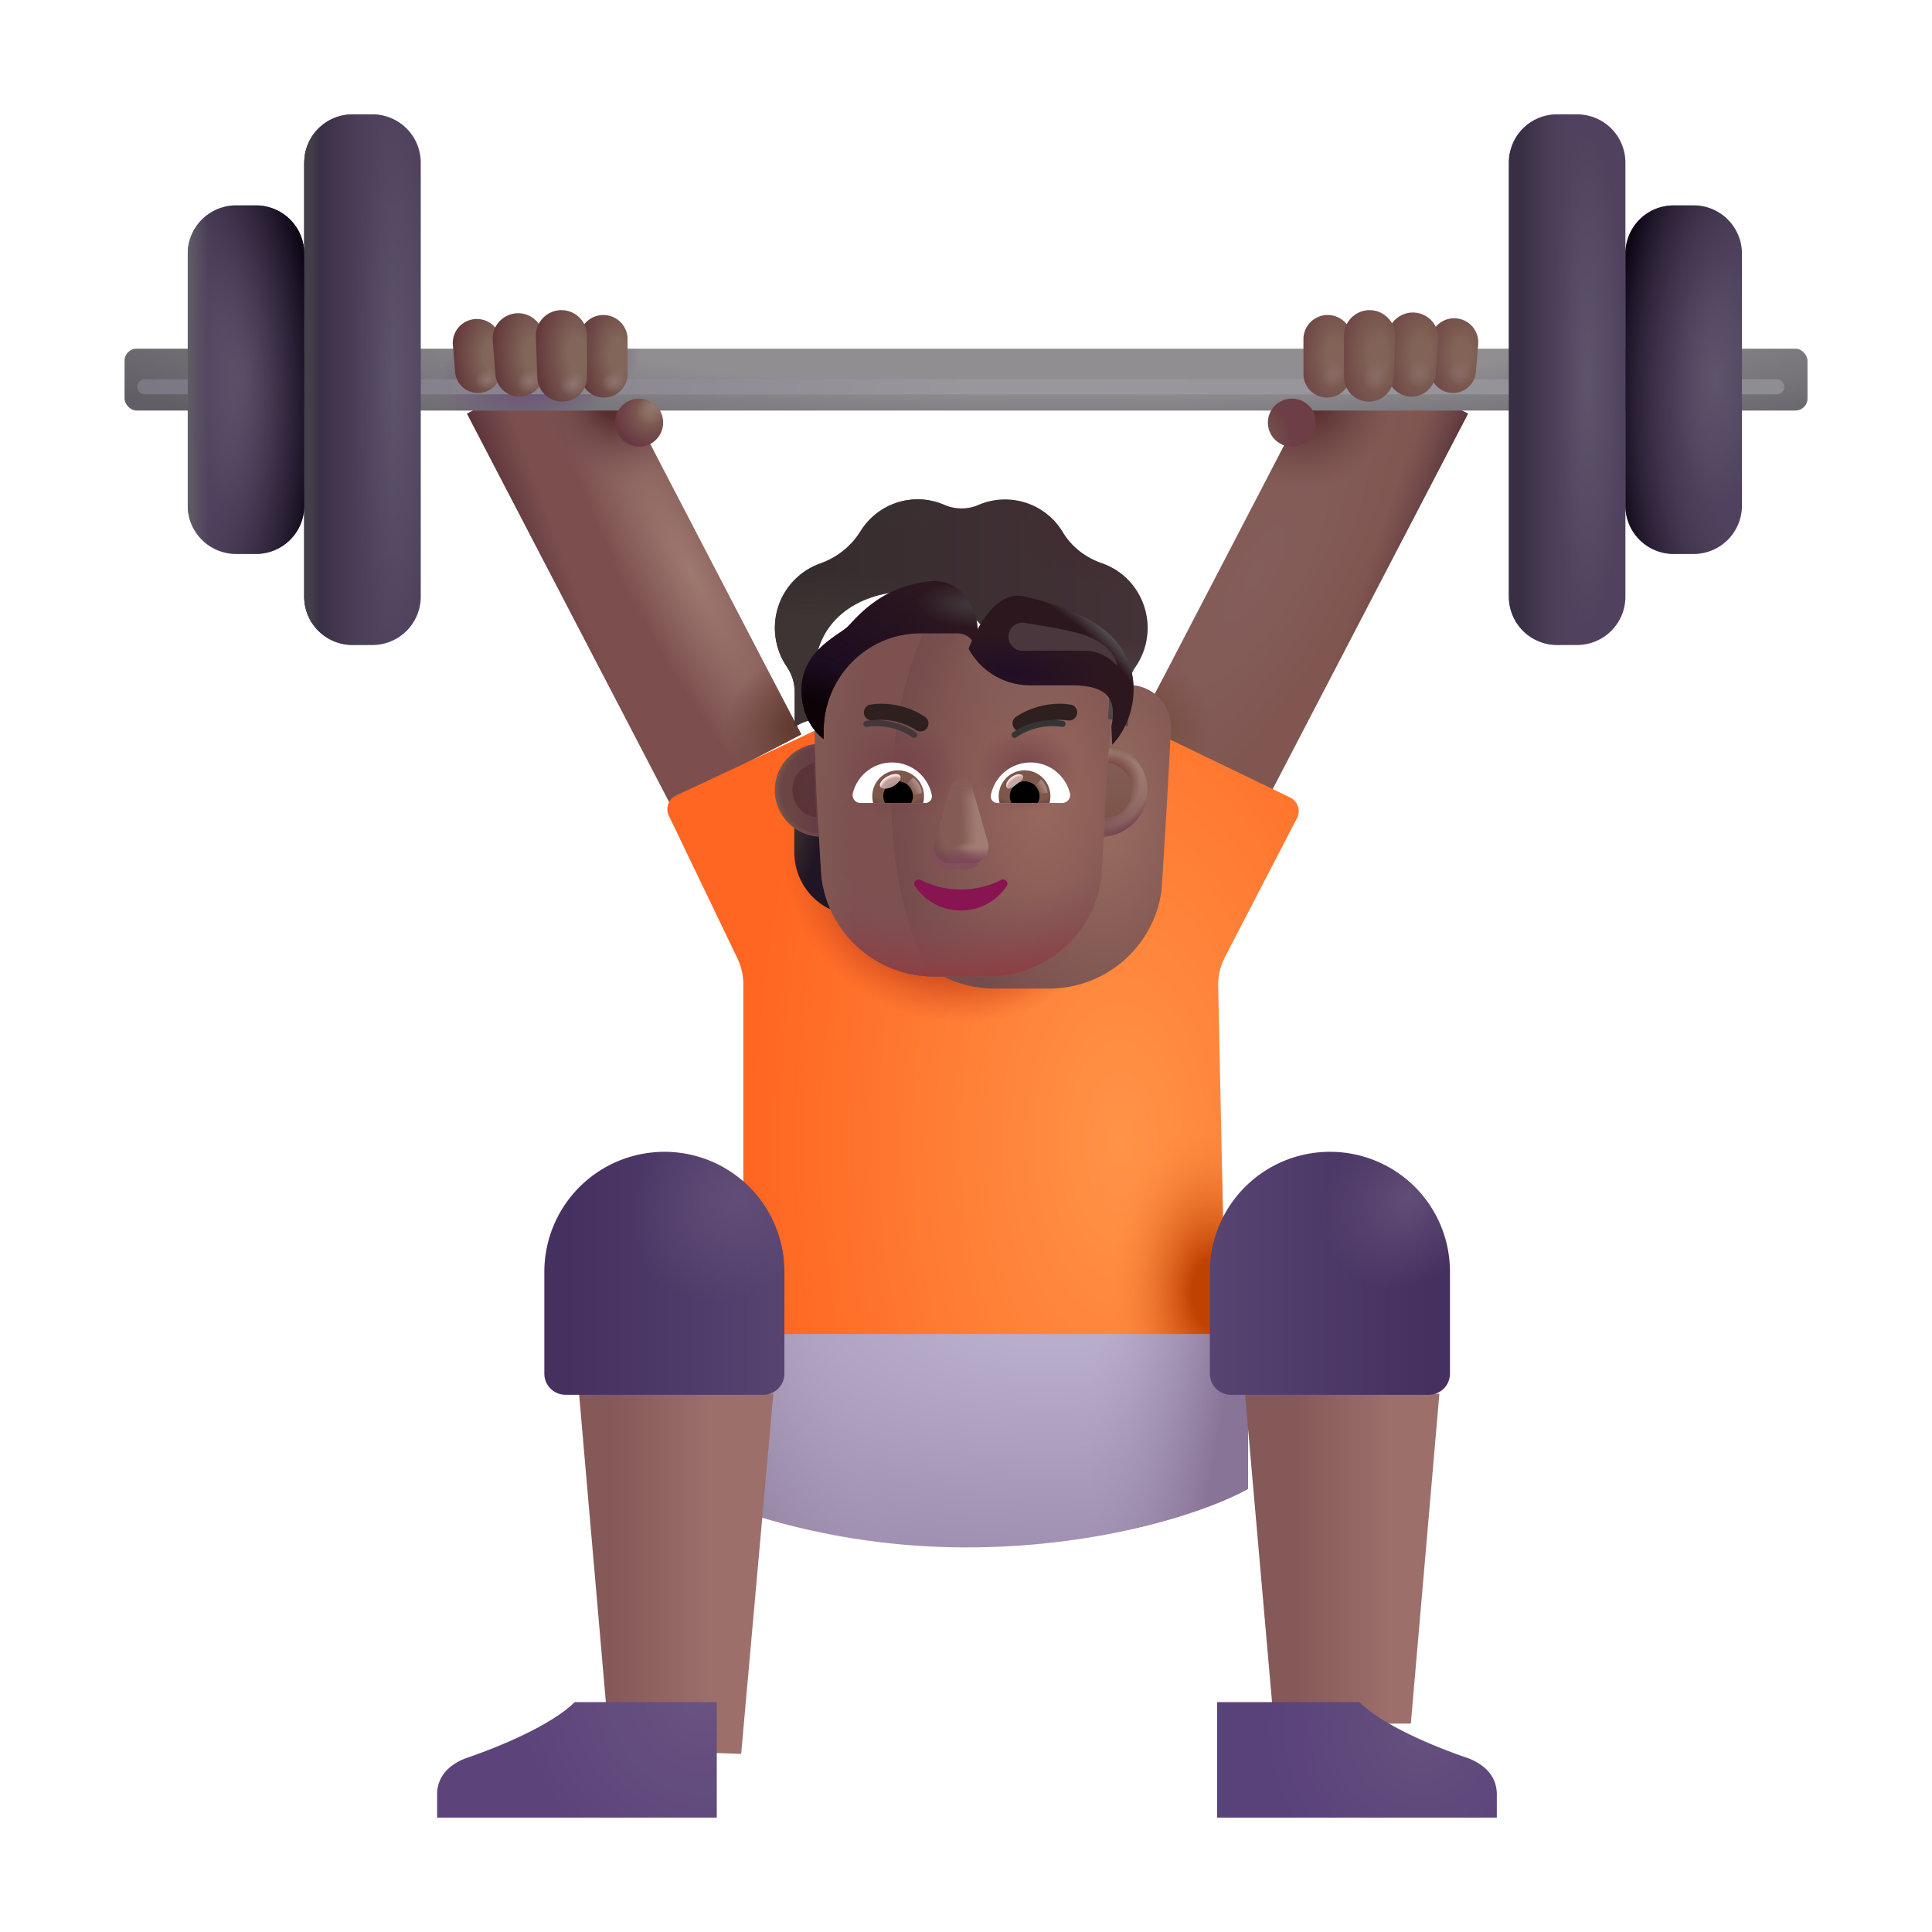 <svg xmlns="http://www.w3.org/2000/svg" width="32" height="32" fill="none" viewBox="0 0 32 32"><path fill="url(#a)" d="M7.735 6.851h2.46v7.269h-2.46z" transform="rotate(-27.486 7.735 6.851)"/><path fill="url(#b)" d="M7.735 6.851h2.46v7.269h-2.46z" transform="rotate(-27.486 7.735 6.851)"/><path fill="url(#c)" d="M7.735 6.851h2.46v7.269h-2.46z" transform="rotate(-27.486 7.735 6.851)"/><path fill="url(#d)" d="M7.735 6.851h2.46v7.269h-2.46z" transform="rotate(-27.486 7.735 6.851)"/><path fill="url(#e)" d="M0 0h2.46v7.269H0z" transform="scale(-1 1) rotate(-27.486 1.85 53.136)"/><path fill="url(#f)" d="M0 0h2.46v7.269H0z" transform="scale(-1 1) rotate(-27.486 1.85 53.136)"/><path fill="url(#g)" d="M0 0h2.46v7.269H0z" transform="scale(-1 1) rotate(-27.486 1.85 53.136)"/><path fill="url(#h)" d="M0 0h2.46v7.269H0z" transform="scale(-1 1) rotate(-27.486 1.85 53.136)"/><g filter="url(#i)"><path fill="url(#j)" d="M16 25.93c-2.363 0-4.203-.72-4.828-1.078v-2.907h9.5v3.016c-.573.323-2.31.969-4.672.969Z"/><path fill="url(#k)" d="M16 25.93c-2.363 0-4.203-.72-4.828-1.078v-2.907h9.5v3.016c-.573.323-2.31.969-4.672.969Z"/><path fill="url(#l)" d="M16 25.93c-2.363 0-4.203-.72-4.828-1.078v-2.907h9.5v3.016c-.573.323-2.31.969-4.672.969Z"/><path fill="url(#m)" d="M16 25.93c-2.363 0-4.203-.72-4.828-1.078v-2.907h9.5v3.016c-.573.323-2.31.969-4.672.969Z"/></g><g filter="url(#n)"><rect width="27.875" height="1.025" x="2.063" y="5.975" fill="url(#o)" rx=".2"/><rect width="27.875" height="1.025" x="2.063" y="5.975" fill="url(#p)" rx=".2"/></g><g filter="url(#q)"><path stroke="url(#r)" stroke-linecap="round" stroke-width=".25" d="M2.398 6.406H29.43"/></g><path fill="url(#s)" d="M7.5 5.71a.399.399 0 1 1 .797-.034v.46a.38.38 0 0 1-.758.032l-.038-.459Z"/><path fill="url(#t)" d="M7.5 5.71a.399.399 0 1 1 .797-.034v.46a.38.38 0 0 1-.758.032l-.038-.459Z"/><path fill="url(#u)" d="M8.16 5.627a.422.422 0 1 1 .844-.033v.584a.4.4 0 0 1-.798.031l-.046-.582Z"/><path fill="url(#v)" d="M8.16 5.627a.422.422 0 1 1 .844-.033v.584a.4.4 0 0 1-.798.031l-.046-.582Z"/><path fill="url(#w)" d="M9.592 5.626a.401.401 0 1 1 .803-.014v.575a.391.391 0 0 1-.783.013l-.02-.574Z"/><path fill="url(#x)" d="M9.592 5.626a.401.401 0 1 1 .803-.014v.575a.391.391 0 0 1-.783.013l-.02-.574Z"/><path fill="url(#y)" d="M8.876 5.588a.424.424 0 1 1 .847-.016v.661a.411.411 0 0 1-.823.015l-.024-.66Z"/><path fill="url(#z)" d="M8.876 5.588a.424.424 0 1 1 .847-.016v.661a.411.411 0 0 1-.823.015l-.024-.66Z"/><circle cx="10.586" cy="7" r=".398" fill="url(#A)"/><circle cx="10.586" cy="7" r=".398" fill="url(#B)"/><path fill="url(#C)" d="M24.483 5.71a.399.399 0 1 0-.796-.034v.46a.38.38 0 0 0 .758.032l.038-.459Z"/><path fill="url(#D)" d="M24.483 5.71a.399.399 0 1 0-.796-.034v.46a.38.38 0 0 0 .758.032l.038-.459Z"/><path fill="url(#E)" d="M23.823 5.627a.422.422 0 1 0-.843-.033v.584a.4.4 0 0 0 .798.031l.045-.582Z"/><path fill="url(#F)" d="M23.823 5.627a.422.422 0 1 0-.843-.033v.584a.4.4 0 0 0 .798.031l.045-.582Z"/><path fill="url(#G)" d="M22.392 5.626a.401.401 0 1 0-.803-.014v.575a.391.391 0 0 0 .783.013l.02-.574Z"/><path fill="url(#H)" d="M22.392 5.626a.401.401 0 1 0-.803-.014v.575a.391.391 0 0 0 .783.013l.02-.574Z"/><path fill="url(#I)" d="M23.108 5.588a.424.424 0 1 0-.847-.016v.661a.411.411 0 0 0 .823.015l.024-.66Z"/><path fill="url(#J)" d="M23.108 5.588a.424.424 0 1 0-.847-.016v.661a.411.411 0 0 0 .823.015l.024-.66Z"/><circle r=".398" fill="url(#K)" transform="matrix(-1 0 0 1 21.398 7)"/><circle r=".398" fill="url(#L)" transform="matrix(-1 0 0 1 21.398 7)"/><g filter="url(#M)"><path fill="url(#N)" d="m10.948 13.026 2.396-1.12 2.578 3.399 2.469-3.563 2.729 1.318a.25.25 0 0 1 .113.34l-1.194 2.303a1 1 0 0 0-.112.482l.12 5.76h-7.985v-5.788a1 1 0 0 0-.098-.433l-1.136-2.363a.25.25 0 0 1 .12-.335Z"/><path fill="url(#O)" d="m10.948 13.026 2.396-1.12 2.578 3.399 2.469-3.563 2.729 1.318a.25.25 0 0 1 .113.34l-1.194 2.303a1 1 0 0 0-.112.482l.12 5.76h-7.985v-5.788a1 1 0 0 0-.098-.433l-1.136-2.363a.25.25 0 0 1 .12-.335Z"/><path fill="url(#P)" d="m10.948 13.026 2.396-1.12 2.578 3.399 2.469-3.563 2.729 1.318a.25.25 0 0 1 .113.34l-1.194 2.303a1 1 0 0 0-.112.482l.12 5.76h-7.985v-5.788a1 1 0 0 0-.098-.433l-1.136-2.363a.25.25 0 0 1 .12-.335Z"/></g><g filter="url(#Q)"><path fill="url(#R)" d="M5.04 2.894a.8.8 0 0 1 .8-.8h.329a.8.8 0 0 1 .8.8v7.189a.8.8 0 0 1-.8.8h-.33a.8.8 0 0 1-.8-.8v-7.19Z"/><path fill="url(#S)" d="M5.04 2.894a.8.8 0 0 1 .8-.8h.329a.8.8 0 0 1 .8.8v7.189a.8.8 0 0 1-.8.8h-.33a.8.8 0 0 1-.8-.8v-7.19Z"/><path fill="url(#T)" d="M5.04 2.894a.8.8 0 0 1 .8-.8h.329a.8.8 0 0 1 .8.8v7.189a.8.8 0 0 1-.8.8h-.33a.8.8 0 0 1-.8-.8v-7.19Z"/></g><g filter="url(#U)"><path fill="url(#V)" d="M26.922 2.894a.8.8 0 0 0-.8-.8h-.33a.8.8 0 0 0-.8.8v7.189a.8.8 0 0 0 .8.8h.33a.8.8 0 0 0 .8-.8v-7.19Z"/><path fill="url(#W)" d="M26.922 2.894a.8.8 0 0 0-.8-.8h-.33a.8.8 0 0 0-.8.8v7.189a.8.8 0 0 0 .8.8h.33a.8.8 0 0 0 .8-.8v-7.19Z"/></g><g filter="url(#X)"><path fill="url(#Y)" d="M3.11 4.402a.8.8 0 0 1 .8-.8h.33a.8.8 0 0 1 .8.8v4.173a.8.8 0 0 1-.8.8h-.33a.8.8 0 0 1-.8-.8V4.402Z"/><path fill="url(#Z)" d="M3.11 4.402a.8.8 0 0 1 .8-.8h.33a.8.8 0 0 1 .8.8v4.173a.8.8 0 0 1-.8.8h-.33a.8.8 0 0 1-.8-.8V4.402Z"/><path fill="url(#aa)" d="M3.11 4.402a.8.8 0 0 1 .8-.8h.33a.8.8 0 0 1 .8.8v4.173a.8.8 0 0 1-.8.8h-.33a.8.8 0 0 1-.8-.8V4.402Z"/></g><g filter="url(#ab)"><path fill="url(#ac)" d="M28.852 4.402a.8.8 0 0 0-.8-.8h-.33a.8.8 0 0 0-.8.8v4.173a.8.8 0 0 0 .8.8h.33a.8.8 0 0 0 .8-.8V4.402Z"/><path fill="url(#ad)" d="M28.852 4.402a.8.8 0 0 0-.8-.8h-.33a.8.8 0 0 0-.8.8v4.173a.8.8 0 0 0 .8.8h.33a.8.8 0 0 0 .8-.8V4.402Z"/></g><g filter="url(#ae)"><path fill="url(#af)" d="m9.403 28.878-.512-5.894h3.218l-.533 5.966-2.173-.072Z"/></g><g filter="url(#ag)"><path fill="url(#ah)" d="M8.516 21.066a1.988 1.988 0 1 1 3.976 0v1.686a.35.35 0 0 1-.35.35H8.866a.35.35 0 0 1-.35-.35v-1.686Z"/><path fill="url(#ai)" d="M8.516 21.066a1.988 1.988 0 1 1 3.976 0v1.686a.35.35 0 0 1-.35.35H8.866a.35.35 0 0 1-.35-.35v-1.686Z"/></g><g filter="url(#aj)"><path fill="url(#ak)" d="M7.04 29.53v.376h4.632v-1.914H9.32c-.383.377-1.215.73-1.836.941-.398.169-.445.442-.445.597Z"/></g><g filter="url(#al)"><path fill="url(#am)" d="m22.668 28.448.473-5.464h-3.22l.479 5.464h2.268Z"/></g><g filter="url(#an)"><path fill="url(#ao)" d="M23.516 21.066a1.988 1.988 0 0 0-3.977 0v1.686c0 .193.157.35.35.35h3.277a.35.35 0 0 0 .35-.35v-1.686Z"/><path fill="url(#ap)" d="M23.516 21.066a1.988 1.988 0 0 0-3.977 0v1.686c0 .193.157.35.35.35h3.277a.35.35 0 0 0 .35-.35v-1.686Z"/></g><g filter="url(#aq)"><path fill="url(#ar)" d="M24.992 29.53v.376H20.36v-1.914h2.352c.383.377 1.215.73 1.836.941.398.169.445.442.445.597Z"/></g><path fill="url(#as)" d="M18.253 13.814a.787.787 0 0 0 .434-.148v.447c0 .428-.255.81-.643.968.082-.174.138-.363.166-.566l.043-.7Z"/><path fill="url(#at)" d="M13.59 13.814a.788.788 0 0 1-.434-.148v.447c0 .428.255.81.643.968a1.961 1.961 0 0 1-.165-.566l-.044-.7Z"/><g filter="url(#au)"><path fill="url(#av)" d="M13.607 14.54c.124.937.92 1.634 1.864 1.634h.905a1.88 1.88 0 0 0 1.864-1.633c.056-.904.113-1.803.155-2.707a.695.695 0 0 0-.661-.686h-.672a1.16 1.16 0 0 1-1.06-.692.319.319 0 0 0-.296-.201h-.61a1.61 1.61 0 0 0-1.603 1.62c0 .893.056 1.771.114 2.666Z"/><path fill="url(#aw)" d="M13.607 14.54c.124.937.92 1.634 1.864 1.634h.905a1.88 1.88 0 0 0 1.864-1.633c.056-.904.113-1.803.155-2.707a.695.695 0 0 0-.661-.686h-.672a1.16 1.16 0 0 1-1.06-.692.319.319 0 0 0-.296-.201h-.61a1.61 1.61 0 0 0-1.603 1.62c0 .893.056 1.771.114 2.666Z"/></g><path fill="url(#ax)" d="M13.607 14.54c.124.937.92 1.634 1.864 1.634h.905a1.88 1.88 0 0 0 1.864-1.633c.056-.904.113-1.803.155-2.707a.695.695 0 0 0-.661-.686h-.672a1.16 1.16 0 0 1-1.06-.692.319.319 0 0 0-.296-.201h-.61a1.61 1.61 0 0 0-1.603 1.62c0 .893.056 1.771.114 2.666Z"/><path fill="url(#ay)" d="M13.607 14.54c.124.937.92 1.634 1.864 1.634h.905a1.88 1.88 0 0 0 1.864-1.633c.056-.904.113-1.803.155-2.707a.695.695 0 0 0-.661-.686h-.672a1.16 1.16 0 0 1-1.06-.692.319.319 0 0 0-.296-.201h-.61a1.61 1.61 0 0 0-1.603 1.62c0 .893.056 1.771.114 2.666Z"/><path fill="url(#az)" d="M13.607 14.54c.124.937.92 1.634 1.864 1.634h.905a1.88 1.88 0 0 0 1.864-1.633c.056-.904.113-1.803.155-2.707a.695.695 0 0 0-.661-.686h-.672a1.16 1.16 0 0 1-1.06-.692.319.319 0 0 0-.296-.201h-.61a1.61 1.61 0 0 0-1.603 1.62c0 .893.056 1.771.114 2.666Z"/><path fill="url(#aA)" d="M13.607 14.54c.124.937.92 1.634 1.864 1.634h.905a1.88 1.88 0 0 0 1.864-1.633c.056-.904.113-1.803.155-2.707a.695.695 0 0 0-.661-.686h-.672a1.16 1.16 0 0 1-1.06-.692.319.319 0 0 0-.296-.201h-.61a1.61 1.61 0 0 0-1.603 1.62c0 .893.056 1.771.114 2.666Z"/><path fill="url(#aB)" d="M13.607 14.54c.124.937.92 1.634 1.864 1.634h.905a1.88 1.88 0 0 0 1.864-1.633c.056-.904.113-1.803.155-2.707a.695.695 0 0 0-.661-.686h-.672a1.16 1.16 0 0 1-1.06-.692.319.319 0 0 0-.296-.201h-.61a1.61 1.61 0 0 0-1.603 1.62c0 .893.056 1.771.114 2.666Z"/><path fill="url(#aC)" d="M13.607 14.54c.124.937.92 1.634 1.864 1.634h.905a1.88 1.88 0 0 0 1.864-1.633c.056-.904.113-1.803.155-2.707a.695.695 0 0 0-.661-.686h-.672a1.16 1.16 0 0 1-1.06-.692.319.319 0 0 0-.296-.201h-.61a1.61 1.61 0 0 0-1.603 1.62c0 .893.056 1.771.114 2.666Z"/><g filter="url(#aD)"><path fill="#814E59" d="m15.73 13.149-.284.882c-.048.18.068.362.232.362h.351c.165 0 .28-.184.233-.363l-.238-.881c-.05-.195-.242-.195-.295 0Z"/></g><g filter="url(#aE)"><path fill="#845B55" d="m15.739 13.055-.255.882c-.052.181.072.362.25.362h.376c.177 0 .302-.184.25-.362l-.255-.882c-.054-.195-.31-.195-.367 0Z"/><path fill="url(#aF)" d="m15.739 13.055-.255.882c-.052.181.072.362.25.362h.376c.177 0 .302-.184.25-.362l-.255-.882c-.054-.195-.31-.195-.367 0Z"/><path fill="url(#aG)" d="m15.739 13.055-.255.882c-.052.181.072.362.25.362h.376c.177 0 .302-.184.25-.362l-.255-.882c-.054-.195-.31-.195-.367 0Z"/><path fill="url(#aH)" d="m15.739 13.055-.255.882c-.052.181.072.362.25.362h.376c.177 0 .302-.184.25-.362l-.255-.882c-.054-.195-.31-.195-.367 0Z"/><path fill="url(#aI)" d="m15.739 13.055-.255.882c-.052.181.072.362.25.362h.376c.177 0 .302-.184.25-.362l-.255-.882c-.054-.195-.31-.195-.367 0Z"/><path fill="url(#aJ)" d="m15.739 13.055-.255.882c-.052.181.072.362.25.362h.376c.177 0 .302-.184.25-.362l-.255-.882c-.054-.195-.31-.195-.367 0Z"/></g><path fill="#881452" d="M15.914 14.733c-.243 0-.472-.058-.664-.158-.066-.033-.137.04-.095.1.16.244.44.406.76.406a.908.908 0 0 0 .759-.406c.04-.062-.03-.133-.095-.1-.193.1-.42.158-.665.158Z"/><g filter="url(#aK)"><path fill="url(#aL)" d="M18.25 10.029c.247.085.468.257.608.504.224.393.191.864-.05 1.212a.748.748 0 0 0-.13.419v.57a.837.837 0 0 0-.32-.129l.037-.77c-.005-.368-.295-.434-.661-.45h-.672a1.16 1.16 0 0 1-1.06-.692.318.318 0 0 0-.295-.2h-.611c-.885 0-1.603.487-1.603 1.383l.015.737a.82.82 0 0 0-.345.127v-.576a.748.748 0 0 0-.13-.42 1.146 1.146 0 0 1-.069-1.173c.14-.264.367-.45.623-.54.275-.098.51-.283.664-.532a1.115 1.115 0 0 1 1.387-.438c.183.08.389.08.572 0a1.115 1.115 0 0 1 1.392.453c.147.245.379.422.648.515Z"/><path fill="url(#aM)" d="M18.25 10.029c.247.085.468.257.608.504.224.393.191.864-.05 1.212a.748.748 0 0 0-.13.419v.57a.837.837 0 0 0-.32-.129l.037-.77c-.005-.368-.295-.434-.661-.45h-.672a1.16 1.16 0 0 1-1.06-.692.318.318 0 0 0-.295-.2h-.611c-.885 0-1.603.487-1.603 1.383l.015.737a.82.82 0 0 0-.345.127v-.576a.748.748 0 0 0-.13-.42 1.146 1.146 0 0 1-.069-1.173c.14-.264.367-.45.623-.54.275-.098.51-.283.664-.532a1.115 1.115 0 0 1 1.387-.438c.183.08.389.08.572 0a1.115 1.115 0 0 1 1.392.453c.147.245.379.422.648.515Z"/><path fill="url(#aN)" d="M18.25 10.029c.247.085.468.257.608.504.224.393.191.864-.05 1.212a.748.748 0 0 0-.13.419v.57a.837.837 0 0 0-.32-.129l.037-.77c-.005-.368-.295-.434-.661-.45h-.672a1.16 1.16 0 0 1-1.06-.692.318.318 0 0 0-.295-.2h-.611c-.885 0-1.603.487-1.603 1.383l.015.737a.82.82 0 0 0-.345.127v-.576a.748.748 0 0 0-.13-.42 1.146 1.146 0 0 1-.069-1.173c.14-.264.367-.45.623-.54.275-.098.51-.283.664-.532a1.115 1.115 0 0 1 1.387-.438c.183.08.389.08.572 0a1.115 1.115 0 0 1 1.392.453c.147.245.379.422.648.515Z"/><path fill="url(#aO)" d="M18.25 10.029c.247.085.468.257.608.504.224.393.191.864-.05 1.212a.748.748 0 0 0-.13.419v.57a.837.837 0 0 0-.32-.129l.037-.77c-.005-.368-.295-.434-.661-.45h-.672a1.16 1.16 0 0 1-1.06-.692.318.318 0 0 0-.295-.2h-.611c-.885 0-1.603.487-1.603 1.383l.015.737a.82.82 0 0 0-.345.127v-.576a.748.748 0 0 0-.13-.42 1.146 1.146 0 0 1-.069-1.173c.14-.264.367-.45.623-.54.275-.098.51-.283.664-.532a1.115 1.115 0 0 1 1.387-.438c.183.08.389.08.572 0a1.115 1.115 0 0 1 1.392.453c.147.245.379.422.648.515Z"/><path fill="url(#aP)" d="M18.25 10.029c.247.085.468.257.608.504.224.393.191.864-.05 1.212a.748.748 0 0 0-.13.419v.57a.837.837 0 0 0-.32-.129l.037-.77c-.005-.368-.295-.434-.661-.45h-.672a1.16 1.16 0 0 1-1.06-.692.318.318 0 0 0-.295-.2h-.611c-.885 0-1.603.487-1.603 1.383l.015.737a.82.82 0 0 0-.345.127v-.576a.748.748 0 0 0-.13-.42 1.146 1.146 0 0 1-.069-1.173c.14-.264.367-.45.623-.54.275-.098.51-.283.664-.532a1.115 1.115 0 0 1 1.387-.438c.183.08.389.08.572 0a1.115 1.115 0 0 1 1.392.453c.147.245.379.422.648.515Z"/></g><g filter="url(#aQ)"><path fill="#2D171F" d="M16.033 10.656a1.168 1.168 0 0 1-.031-.066.319.319 0 0 0-.295-.2h-.611c-.885 0-1.603.725-1.603 1.62v.132c-.163-.124-.368-.386-.368-.81 0-.514.375-.774.614-.94.068-.046.125-.085.159-.12l.048-.051c.167-.178.466-.495.988-.633.1-.027.203-.046.302-.058.469-.06.808.356.808.829v.29l-.01.007Z"/><path fill="url(#aR)" d="M16.033 10.656a1.168 1.168 0 0 1-.031-.066.319.319 0 0 0-.295-.2h-.611c-.885 0-1.603.725-1.603 1.62v.132c-.163-.124-.368-.386-.368-.81 0-.514.375-.774.614-.94.068-.046.125-.085.159-.12l.048-.051c.167-.178.466-.495.988-.633.1-.027.203-.046.302-.058.469-.06.808.356.808.829v.29l-.01.007Z"/><path fill="url(#aS)" d="M16.033 10.656a1.168 1.168 0 0 1-.031-.066.319.319 0 0 0-.295-.2h-.611c-.885 0-1.603.725-1.603 1.62v.132c-.163-.124-.368-.386-.368-.81 0-.514.375-.774.614-.94.068-.046.125-.085.159-.12l.048-.051c.167-.178.466-.495.988-.633.1-.027.203-.046.302-.058.469-.06.808.356.808.829v.29l-.01.007Z"/></g><g filter="url(#aT)"><path fill="#2D171F" d="m18.422 12.336-.014-.302c.09-.446-.042-.684-.674-.684h-.672a1.16 1.16 0 0 1-1.018-.604s.345-.997.918-.868c.419.094.867.242 1.21.466.837.546.69 1.53.25 1.992Z"/><path fill="url(#aU)" d="m18.422 12.336-.014-.302c.09-.446-.042-.684-.674-.684h-.672a1.16 1.16 0 0 1-1.018-.604s.345-.997.918-.868c.419.094.867.242 1.21.466.837.546.69 1.53.25 1.992Z"/><path fill="url(#aV)" d="m18.422 12.336-.014-.302c.09-.446-.042-.684-.674-.684h-.672a1.16 1.16 0 0 1-1.018-.604s.345-.997.918-.868c.419.094.867.242 1.21.466.837.546.69 1.53.25 1.992Z"/></g><path fill="#fff" d="M17.07 12.629a.67.67 0 0 1 .65.507.131.131 0 0 1-.129.164h-1.07a.11.11 0 0 1-.109-.13.67.67 0 0 1 .658-.541Z"/><path fill="url(#aW)" d="M16.97 12.759a.428.428 0 0 1 .413.54h-.827a.43.43 0 0 1 .415-.54Z"/><path fill="#000" d="M16.726 13.187c0-.136.108-.245.245-.245a.244.244 0 0 1 .218.358h-.434a.221.221 0 0 1-.03-.113Z"/><g filter="url(#aX)"><path fill="#C7A7A3" d="M16.94 12.85c.03.04-.034.09-.107.144-.072.054-.126.092-.156.052-.03-.041.003-.118.076-.172.072-.055.156-.065.186-.025Z"/><path fill="url(#aY)" d="M16.94 12.85c.03.04-.034.09-.107.144-.072.054-.126.092-.156.052-.03-.041.003-.118.076-.172.072-.055.156-.065.186-.025Z"/></g><g filter="url(#aZ)"><path fill="url(#ba)" d="M17.352 13.13a.403.403 0 0 0-.11-.221l-.126.136.057.11.18-.024Z"/></g><path fill="#fff" d="M14.776 12.629a.67.67 0 0 0-.65.507.131.131 0 0 0 .129.164h1.07a.11.11 0 0 0 .109-.13.672.672 0 0 0-.658-.541Z"/><path fill="url(#bb)" d="M14.876 12.759a.428.428 0 0 0-.413.54h.827a.43.43 0 0 0-.415-.54Z"/><path fill="#000" d="M15.12 13.187a.244.244 0 0 0-.244-.245.244.244 0 0 0-.218.358h.434a.243.243 0 0 0 .029-.113Z"/><g filter="url(#bc)"><path fill="url(#bd)" d="M15.267 13.137c0-.139-.113-.231-.143-.259l-.138.134.085.173.196-.048Z"/></g><g filter="url(#be)" transform="rotate(-27.914 14.746 12.942)"><ellipse cx="14.746" cy="12.942" fill="#C7A7A3" fill-opacity=".9" rx=".187" ry=".095"/><ellipse cx="14.746" cy="12.942" fill="url(#bf)" rx=".187" ry=".095"/></g><path fill="url(#bg)" d="M18.282 13.858c.032-.51.062-1.02.089-1.53a.772.772 0 0 1-.089 1.53Z"/><path fill="url(#bh)" d="M18.282 13.858c.032-.51.062-1.02.089-1.53a.772.772 0 0 1-.089 1.53Z"/><path fill="url(#bi)" d="M18.282 13.858c.032-.51.062-1.02.089-1.53a.772.772 0 0 1-.089 1.53Z"/><path fill="url(#bj)" d="M18.282 13.858c.032-.51.062-1.02.089-1.53a.772.772 0 0 1-.089 1.53Z"/><path fill="url(#bk)" d="M13.498 12.323a.772.772 0 0 0 .066 1.535 37.307 37.307 0 0 1-.066-1.535Z"/><path fill="url(#bl)" d="M13.498 12.323a.772.772 0 0 0 .066 1.535 37.307 37.307 0 0 1-.066-1.535Z"/><g filter="url(#bm)"><path fill="url(#bn)" d="M13.483 12.64a.458.458 0 0 0 .04.901c-.017-.3-.03-.6-.04-.901Z"/></g><g filter="url(#bo)"><path fill="url(#bp)" d="m18.293 13.544.053-.913a.458.458 0 0 1-.053.913Z"/></g><g filter="url(#bq)"><path fill="#49373D" d="M17.933 10.778h-.998a.232.232 0 1 1 .037-.461c.259.041.602.099.833.156.52.129.664.382.704.563a.726.726 0 0 0-.576-.258Z"/></g><g filter="url(#br)"><path fill="#2E201F" d="M14.392 11.86a1.331 1.331 0 0 1 .825.21.133.133 0 0 1-.144.224 1.065 1.065 0 0 0-.7-.163l-.01.001h-.002a.133.133 0 0 1-.054-.26l.085-.011Z"/></g><g filter="url(#bs)"><path fill="#2E201F" d="M17.557 11.86a1.33 1.33 0 0 0-.825.21.133.133 0 1 0 .144.224 1.065 1.065 0 0 1 .7-.163l.01.001h.001a.133.133 0 0 0 .055-.26l-.085-.011Z"/></g><g filter="url(#bt)"><path stroke="#433739" stroke-linecap="round" stroke-width=".1" d="M14.35 11.99a1.11 1.11 0 0 1 .793.182"/></g><g filter="url(#bu)"><path stroke="#353535" stroke-linecap="round" stroke-width=".1" d="M17.6 11.99a1.11 1.11 0 0 0-.795.182"/></g><defs><radialGradient id="a" cx="0" cy="0" r="1" gradientTransform="matrix(-.002 4.755 -1.082 -0 9.816 10.929)" gradientUnits="userSpaceOnUse"><stop stop-color="#9E7970"/><stop offset="1" stop-color="#7C4F4E"/></radialGradient><radialGradient id="c" cx="0" cy="0" r="1" gradientTransform="matrix(-.671 1.289 -1.183 -.616 10.04 7.769)" gradientUnits="userSpaceOnUse"><stop offset=".219" stop-color="#5A2E30"/><stop offset="1" stop-color="#795A5B" stop-opacity="0"/></radialGradient><radialGradient id="d" cx="0" cy="0" r="1" gradientTransform="rotate(-176.149 5.362 6.832) scale(1.286 1.192)" gradientUnits="userSpaceOnUse"><stop offset=".162" stop-color="#623C31"/><stop offset="1" stop-color="#623C31" stop-opacity="0"/></radialGradient><radialGradient id="e" cx="0" cy="0" r="1" gradientTransform="matrix(.188 4.853 -1.642 .063 1.892 3.98)" gradientUnits="userSpaceOnUse"><stop stop-color="#845E5B"/><stop offset="1" stop-color="#815651"/></radialGradient><radialGradient id="g" cx="0" cy="0" r="1" gradientTransform="rotate(127.793 1.116 1.093) scale(1.678 1.541)" gradientUnits="userSpaceOnUse"><stop offset=".223" stop-color="#532A2A"/><stop offset="1" stop-color="#68423F" stop-opacity="0"/></radialGradient><radialGradient id="h" cx="0" cy="0" r="1" gradientTransform="matrix(-1.283 -.086 .08 -1.19 2.52 7.159)" gradientUnits="userSpaceOnUse"><stop offset=".162" stop-color="#754C3C"/><stop offset="1" stop-color="#754C3C" stop-opacity="0"/></radialGradient><radialGradient id="j" cx="0" cy="0" r="1" gradientTransform="matrix(0 3.984 -8.781 0 17.375 21.945)" gradientUnits="userSpaceOnUse"><stop offset=".165" stop-color="#B9ADCC"/><stop offset="1" stop-color="#A090B1"/></radialGradient><radialGradient id="m" cx="0" cy="0" r="1" gradientTransform="matrix(0 .25 -6.769 0 17.938 21.945)" gradientUnits="userSpaceOnUse"><stop offset=".269" stop-color="#CABED2"/><stop offset="1" stop-color="#CABED2" stop-opacity="0"/></radialGradient><radialGradient id="o" cx="0" cy="0" r="1" gradientTransform="matrix(0 2.188 -18 0 17.781 5.695)" gradientUnits="userSpaceOnUse"><stop offset=".443" stop-color="#918E92"/><stop offset="1" stop-color="#615F65"/></radialGradient><radialGradient id="p" cx="0" cy="0" r="1" gradientTransform="matrix(.258 .938 -1.665 .458 8.96 6.273)" gradientUnits="userSpaceOnUse"><stop offset=".405" stop-color="#6B5678"/><stop offset="1" stop-color="#6B5678" stop-opacity="0"/></radialGradient><radialGradient id="s" cx="0" cy="0" r="1" gradientTransform="rotate(176.461 3.991 3.074) scale(.666 1.05)" gradientUnits="userSpaceOnUse"><stop offset=".242" stop-color="#82665A"/><stop offset="1" stop-color="#62383A"/></radialGradient><radialGradient id="t" cx="0" cy="0" r="1" gradientTransform="matrix(-.213 .052 -.04 -.164 8.083 6.282)" gradientUnits="userSpaceOnUse"><stop stop-color="#8E7570"/><stop offset="1" stop-color="#8E7570" stop-opacity="0"/></radialGradient><radialGradient id="u" cx="0" cy="0" r="1" gradientTransform="matrix(-.704 .047 -.079 -1.19 8.863 5.875)" gradientUnits="userSpaceOnUse"><stop offset=".242" stop-color="#82665A"/><stop offset="1" stop-color="#62383A"/></radialGradient><radialGradient id="v" cx="0" cy="0" r="1" gradientTransform="matrix(-.226 .059 -.048 -.185 8.777 6.312)" gradientUnits="userSpaceOnUse"><stop stop-color="#8E7570"/><stop offset="1" stop-color="#8E7570" stop-opacity="0"/></radialGradient><radialGradient id="w" cx="0" cy="0" r="1" gradientTransform="rotate(176.126 5.03 3.12) scale(.67 1.159)" gradientUnits="userSpaceOnUse"><stop offset=".242" stop-color="#82665A"/><stop offset="1" stop-color="#62383A"/></radialGradient><radialGradient id="x" cx="0" cy="0" r="1" gradientTransform="matrix(-.215 .057 -.048 -.179 10.179 6.32)" gradientUnits="userSpaceOnUse"><stop stop-color="#8E7570"/><stop offset="1" stop-color="#8E7570" stop-opacity="0"/></radialGradient><radialGradient id="y" cx="0" cy="0" r="1" gradientTransform="rotate(175.983 4.687 3.116) scale(.708 1.268)" gradientUnits="userSpaceOnUse"><stop offset=".242" stop-color="#82665A"/><stop offset="1" stop-color="#62383A"/></radialGradient><radialGradient id="z" cx="0" cy="0" r="1" gradientTransform="matrix(-.227 .063 -.054 -.195 9.496 6.362)" gradientUnits="userSpaceOnUse"><stop stop-color="#8E7570"/><stop offset="1" stop-color="#8E7570" stop-opacity="0"/></radialGradient><radialGradient id="A" cx="0" cy="0" r="1" gradientTransform="matrix(-.395 .52 -.52 -.395 10.781 6.84)" gradientUnits="userSpaceOnUse"><stop offset=".16" stop-color="#826255"/><stop offset=".91" stop-color="#683842"/></radialGradient><radialGradient id="B" cx="0" cy="0" r="1" gradientTransform="rotate(124.323 3.627 6.223) scale(.319 .24)" gradientUnits="userSpaceOnUse"><stop stop-color="#947870"/><stop offset="1" stop-color="#947870" stop-opacity="0"/></radialGradient><radialGradient id="C" cx="0" cy="0" r="1" gradientTransform="matrix(-.668 0 0 -1.095 24.218 5.896)" gradientUnits="userSpaceOnUse"><stop offset=".213" stop-color="#816457"/><stop offset="1" stop-color="#6A3F41"/></radialGradient><radialGradient id="D" cx="0" cy="0" r="1" gradientTransform="matrix(-.101 .191 -.169 -.089 24.187 6.17)" gradientUnits="userSpaceOnUse"><stop stop-color="#886B66"/><stop offset="1" stop-color="#886B66" stop-opacity="0"/></radialGradient><radialGradient id="E" cx="0" cy="0" r="1" gradientTransform="matrix(-.707 0 0 -1.244 23.543 5.875)" gradientUnits="userSpaceOnUse"><stop offset=".213" stop-color="#816457"/><stop offset="1" stop-color="#6A3F41"/></radialGradient><radialGradient id="F" cx="0" cy="0" r="1" gradientTransform="rotate(116.317 9.834 10.393) scale(.242 .205)" gradientUnits="userSpaceOnUse"><stop stop-color="#886B66"/><stop offset="1" stop-color="#886B66" stop-opacity="0"/></radialGradient><radialGradient id="G" cx="0" cy="0" r="1" gradientTransform="matrix(-.672 0 0 -1.209 22.124 5.895)" gradientUnits="userSpaceOnUse"><stop offset=".213" stop-color="#816457"/><stop offset="1" stop-color="#6A3F41"/></radialGradient><radialGradient id="H" cx="0" cy="0" r="1" gradientTransform="matrix(-.102 .211 -.176 -.085 22.093 6.198)" gradientUnits="userSpaceOnUse"><stop stop-color="#886B66"/><stop offset="1" stop-color="#886B66" stop-opacity="0"/></radialGradient><radialGradient id="I" cx="0" cy="0" r="1" gradientTransform="matrix(-.709 0 0 -1.324 22.826 5.896)" gradientUnits="userSpaceOnUse"><stop offset=".213" stop-color="#816457"/><stop offset="1" stop-color="#6A3F41"/></radialGradient><radialGradient id="J" cx="0" cy="0" r="1" gradientTransform="matrix(-.108 .231 -.189 -.088 22.793 6.23)" gradientUnits="userSpaceOnUse"><stop stop-color="#886B66"/><stop offset="1" stop-color="#886B66" stop-opacity="0"/></radialGradient><radialGradient id="K" cx="0" cy="0" r="1" gradientTransform="matrix(-.395 .52 -.52 -.395 .594 .238)" gradientUnits="userSpaceOnUse"><stop offset=".16" stop-color="#75574D"/><stop offset=".91" stop-color="#6D3E45"/></radialGradient><radialGradient id="L" cx="0" cy="0" r="1" gradientTransform="rotate(124.323 .276 .232) scale(.319 .24)" gradientUnits="userSpaceOnUse"><stop stop-color="#886F6A"/><stop offset="1" stop-color="#886F6A" stop-opacity="0"/></radialGradient><radialGradient id="N" cx="0" cy="0" r="1" gradientTransform="matrix(-6.125 0 0 -11.72 18.313 18.758)" gradientUnits="userSpaceOnUse"><stop stop-color="#FF9347"/><stop offset="1" stop-color="#FF6621"/></radialGradient><radialGradient id="O" cx="0" cy="0" r="1" gradientTransform="rotate(107.103 2.471 12.873) scale(2.471 2.786)" gradientUnits="userSpaceOnUse"><stop offset=".603" stop-color="#BD3F19"/><stop offset="1" stop-color="#DE4F22" stop-opacity="0"/></radialGradient><radialGradient id="P" cx="0" cy="0" r="1" gradientTransform="matrix(0 2.889 -1.747 0 19.826 21.256)" gradientUnits="userSpaceOnUse"><stop offset=".191" stop-color="#C04203"/><stop offset="1" stop-color="#FF8D41" stop-opacity="0"/></radialGradient><radialGradient id="R" cx="0" cy="0" r="1" gradientTransform="matrix(0 4.551 -.691 0 6.5 6.488)" gradientUnits="userSpaceOnUse"><stop stop-color="#5E546B"/><stop offset="1" stop-color="#50425E"/></radialGradient><radialGradient id="V" cx="0" cy="0" r="1" gradientTransform="matrix(0 4.139 -.628 0 26.294 6.488)" gradientUnits="userSpaceOnUse"><stop stop-color="#5E546B"/><stop offset="1" stop-color="#50425E"/></radialGradient><radialGradient id="Y" cx="0" cy="0" r="1" gradientTransform="matrix(0 3.27 -1.274 0 4.074 6.488)" gradientUnits="userSpaceOnUse"><stop stop-color="#5E546B"/><stop offset=".72" stop-color="#50425E"/></radialGradient><radialGradient id="Z" cx="0" cy="0" r="1" gradientTransform="matrix(2.484 0 0 5.551 2.773 6.883)" gradientUnits="userSpaceOnUse"><stop offset=".415" stop-color="#483A56" stop-opacity="0"/><stop offset="1" stop-color="#0E0716"/></radialGradient><radialGradient id="ac" cx="0" cy="0" r="1" gradientTransform="matrix(0 2.887 -1.125 0 28.438 6.488)" gradientUnits="userSpaceOnUse"><stop stop-color="#5E546B"/><stop offset=".72" stop-color="#50425E"/></radialGradient><radialGradient id="ad" cx="0" cy="0" r="1" gradientTransform="matrix(-2.484 0 0 -5.551 29.188 6.883)" gradientUnits="userSpaceOnUse"><stop offset=".415" stop-color="#483A56" stop-opacity="0"/><stop offset="1" stop-color="#0E0716"/></radialGradient><radialGradient id="ai" cx="0" cy="0" r="1" gradientTransform="rotate(138.833 2.145 12.111) scale(1.935 1.577)" gradientUnits="userSpaceOnUse"><stop stop-color="#624D77"/><stop offset="1" stop-color="#624D77" stop-opacity="0"/></radialGradient><radialGradient id="ak" cx="0" cy="0" r="1" gradientTransform="matrix(-2.844 2.484 -2.68 -3.068 11.406 27.992)" gradientUnits="userSpaceOnUse"><stop stop-color="#695381"/><stop offset=".787" stop-color="#5C447A"/></radialGradient><radialGradient id="ap" cx="0" cy="0" r="1" gradientTransform="rotate(129.405 6.729 15.316) scale(1.617 1.318)" gradientUnits="userSpaceOnUse"><stop stop-color="#624D77"/><stop offset="1" stop-color="#624D77" stop-opacity="0"/></radialGradient><radialGradient id="ar" cx="0" cy="0" r="1" gradientTransform="matrix(-2.844 1.531 -1.607 -2.983 23.719 28.54)" gradientUnits="userSpaceOnUse"><stop stop-color="#65507E"/><stop offset=".787" stop-color="#59417A"/></radialGradient><radialGradient id="as" cx="0" cy="0" r="1" gradientTransform="matrix(.359 .969 -1.151 .427 18.202 13.666)" gradientUnits="userSpaceOnUse"><stop offset=".215" stop-color="#332F31"/><stop offset="1" stop-color="#221925"/></radialGradient><radialGradient id="at" cx="0" cy="0" r="1" gradientTransform="matrix(.708 .223 -.687 2.185 13.016 13.9)" gradientUnits="userSpaceOnUse"><stop stop-color="#3E3330"/><stop offset=".746" stop-color="#201524"/></radialGradient><radialGradient id="av" cx="0" cy="0" r="1" gradientTransform="matrix(-2.507 0 0 -4.436 17.268 13.215)" gradientUnits="userSpaceOnUse"><stop stop-color="#9A6E61"/><stop offset="1" stop-color="#754C4C"/><stop offset="1" stop-color="#754C4C"/></radialGradient><radialGradient id="aw" cx="0" cy="0" r="1" gradientTransform="matrix(-.836 1.383 -1.142 -.69 17.086 10.827)" gradientUnits="userSpaceOnUse"><stop offset=".078" stop-color="#855E5A"/><stop offset="1" stop-color="#855E5A" stop-opacity="0"/></radialGradient><radialGradient id="ax" cx="0" cy="0" r="1" gradientTransform="matrix(-2.507 0 0 -4.436 17.268 13.215)" gradientUnits="userSpaceOnUse"><stop stop-color="#99695E"/><stop offset="1" stop-color="#754C4C"/><stop offset="1" stop-color="#7C5150"/></radialGradient><radialGradient id="ay" cx="0" cy="0" r="1" gradientTransform="matrix(-.836 1.383 -1.142 -.69 17.086 10.827)" gradientUnits="userSpaceOnUse"><stop offset=".078" stop-color="#855E5A"/><stop offset="1" stop-color="#855E5A" stop-opacity="0"/></radialGradient><radialGradient id="az" cx="0" cy="0" r="1" gradientTransform="matrix(0 -.844 .979 0 14.936 12.778)" gradientUnits="userSpaceOnUse"><stop stop-color="#76444B"/><stop offset="1" stop-color="#76444B" stop-opacity="0"/></radialGradient><radialGradient id="aA" cx="0" cy="0" r="1" gradientTransform="matrix(0 -.727 .843 0 17.007 12.747)" gradientUnits="userSpaceOnUse"><stop stop-color="#76444B"/><stop offset="1" stop-color="#76444B" stop-opacity="0"/></radialGradient><radialGradient id="aB" cx="0" cy="0" r="1" gradientTransform="matrix(0 3.865 -5.397 0 15.944 12.31)" gradientUnits="userSpaceOnUse"><stop offset=".687" stop-color="#804F5A" stop-opacity="0"/><stop offset="1" stop-color="#8D3F43"/></radialGradient><radialGradient id="aC" cx="0" cy="0" r="1" gradientTransform="rotate(-178.949 8.39 6.782) scale(3.407 8.529)" gradientUnits="userSpaceOnUse"><stop offset=".749" stop-color="#825C56" stop-opacity="0"/><stop offset="1" stop-color="#825C56"/></radialGradient><radialGradient id="aG" cx="0" cy="0" r="1" gradientTransform="matrix(0 .117 -.368 0 16.145 14.05)" gradientUnits="userSpaceOnUse"><stop stop-color="#A17C72"/><stop offset="1" stop-color="#A17C72" stop-opacity="0"/></radialGradient><radialGradient id="aI" cx="0" cy="0" r="1" gradientTransform="matrix(-.73 .335 -.538 -1.173 16.201 13.777)" gradientUnits="userSpaceOnUse"><stop offset=".714" stop-color="#744A4A" stop-opacity="0"/><stop offset="1" stop-color="#744A4A"/></radialGradient><radialGradient id="aM" cx="0" cy="0" r="1" gradientTransform="matrix(0 -1.679 4.247 0 13.414 11.828)" gradientUnits="userSpaceOnUse"><stop offset=".536" stop-color="#3E3433"/><stop offset="1" stop-color="#3E3433" stop-opacity="0"/></radialGradient><radialGradient id="aN" cx="0" cy="0" r="1" gradientTransform="matrix(.055 -1.205 2.135 .097 18.253 12.456)" gradientUnits="userSpaceOnUse"><stop stop-color="#4F4D4D"/><stop offset="1" stop-color="#4F4D4D" stop-opacity="0"/></radialGradient><radialGradient id="aO" cx="0" cy="0" r="1" gradientTransform="matrix(-1.131 -.744 .546 -.83 17.891 9.446)" gradientUnits="userSpaceOnUse"><stop stop-color="#402C32"/><stop offset="1" stop-color="#402C32" stop-opacity="0"/></radialGradient><radialGradient id="aP" cx="0" cy="0" r="1" gradientTransform="matrix(.322 .575 -1.331 .746 15.488 8.682)" gradientUnits="userSpaceOnUse"><stop offset=".287" stop-color="#392F31"/><stop offset="1" stop-color="#392F31" stop-opacity="0"/></radialGradient><radialGradient id="aR" cx="0" cy="0" r="1" gradientTransform="matrix(-1.056 0 0 -.392 16.044 9.9)" gradientUnits="userSpaceOnUse"><stop stop-color="#423C3F"/><stop offset="1" stop-color="#423C3F" stop-opacity="0"/></radialGradient><radialGradient id="aS" cx="0" cy="0" r="1" gradientTransform="matrix(1.544 -2.444 2.708 1.71 13.317 11.79)" gradientUnits="userSpaceOnUse"><stop offset=".093" stop-color="#0B0306"/><stop offset=".311" stop-color="#1C0C20"/><stop offset="1" stop-color="#1C0C20" stop-opacity="0"/></radialGradient><radialGradient id="aU" cx="0" cy="0" r="1" gradientTransform="matrix(1.294 -1.224 2.24 2.368 17.194 11.843)" gradientUnits="userSpaceOnUse"><stop offset=".857" stop-color="#545051" stop-opacity="0"/><stop offset="1" stop-color="#545051"/></radialGradient><radialGradient id="aV" cx="0" cy="0" r="1" gradientTransform="matrix(1.569 .182 -.076 .652 16.766 11.135)" gradientUnits="userSpaceOnUse"><stop stop-color="#200E25"/><stop offset="1" stop-color="#200E25" stop-opacity="0"/></radialGradient><radialGradient id="aW" cx="0" cy="0" r="1" gradientTransform="matrix(0 .389 -.619 0 16.97 12.988)" gradientUnits="userSpaceOnUse"><stop offset=".802" stop-color="#7D574A"/><stop offset="1" stop-color="#694B43"/><stop offset="1" stop-color="#804D49"/><stop offset="1" stop-color="#664842"/></radialGradient><radialGradient id="aY" cx="0" cy="0" r="1" gradientTransform="matrix(-.111 -.143 .197 -.153 16.86 13.028)" gradientUnits="userSpaceOnUse"><stop offset=".766" stop-color="#FFE6E2" stop-opacity="0"/><stop offset=".966" stop-color="#FFE6E2"/></radialGradient><radialGradient id="bb" cx="0" cy="0" r="1" gradientTransform="matrix(0 .389 -.619 0 14.877 12.988)" gradientUnits="userSpaceOnUse"><stop offset=".802" stop-color="#7D574A"/><stop offset="1" stop-color="#694B43"/><stop offset="1" stop-color="#804D49"/><stop offset="1" stop-color="#664842"/></radialGradient><radialGradient id="bf" cx="0" cy="0" r="1" gradientTransform="matrix(-.004 -.237 .285 -.004 14.74 13.093)" gradientUnits="userSpaceOnUse"><stop offset=".766" stop-color="#FFE6E2" stop-opacity="0"/><stop offset=".966" stop-color="#FFE6E2"/></radialGradient><radialGradient id="bh" cx="0" cy="0" r="1" gradientTransform="matrix(.301 1.076 -1.027 .288 18.136 12.782)" gradientUnits="userSpaceOnUse"><stop offset=".856" stop-color="#71404F" stop-opacity="0"/><stop offset="1" stop-color="#71404F"/></radialGradient><radialGradient id="bi" cx="0" cy="0" r="1" gradientTransform="matrix(.378 -.519 .435 .317 18.31 13.043)" gradientUnits="userSpaceOnUse"><stop offset=".664" stop-color="#7C4C46"/><stop offset="1" stop-color="#7C4C46" stop-opacity="0"/></radialGradient><radialGradient id="bj" cx="0" cy="0" r="1" gradientTransform="matrix(.282 -.744 .994 .376 18.364 13.126)" gradientUnits="userSpaceOnUse"><stop offset=".803" stop-color="#805D4C" stop-opacity="0"/><stop offset="1" stop-color="#805D4C"/></radialGradient><radialGradient id="bl" cx="0" cy="0" r="1" gradientTransform="matrix(-.795 0 0 -.887 13.564 13.09)" gradientUnits="userSpaceOnUse"><stop offset=".778" stop-color="#836158" stop-opacity="0"/><stop offset="1" stop-color="#836158"/></radialGradient><radialGradient id="bn" cx="0" cy="0" r="1" gradientTransform="rotate(170.259 6.225 7.123) scale(.446 .457)" gradientUnits="userSpaceOnUse"><stop stop-color="#57353C"/><stop offset="1" stop-color="#5B3336"/></radialGradient><filter id="i" width="9.5" height="4.284" x="11.172" y="21.645" color-interpolation-filters="sRGB" filterUnits="userSpaceOnUse"><feFlood flood-opacity="0" result="BackgroundImageFix"/><feBlend in="SourceGraphic" in2="BackgroundImageFix" result="shape"/><feColorMatrix in="SourceAlpha" result="hardAlpha" values="0 0 0 0 0 0 0 0 0 0 0 0 0 0 0 0 0 0 127 0"/><feOffset dy="-.3"/><feGaussianBlur stdDeviation=".3"/><feComposite in2="hardAlpha" k2="-1" k3="1" operator="arithmetic"/><feColorMatrix values="0 0 0 0 0.541 0 0 0 0 0.42 0 0 0 0 0.733 0 0 0 1 0"/><feBlend in2="shape" result="effect1_innerShadow_3987_23311"/></filter><filter id="n" width="27.875" height="1.225" x="2.063" y="5.775" color-interpolation-filters="sRGB" filterUnits="userSpaceOnUse"><feFlood flood-opacity="0" result="BackgroundImageFix"/><feBlend in="SourceGraphic" in2="BackgroundImageFix" result="shape"/><feColorMatrix in="SourceAlpha" result="hardAlpha" values="0 0 0 0 0 0 0 0 0 0 0 0 0 0 0 0 0 0 127 0"/><feOffset dy="-.2"/><feGaussianBlur stdDeviation=".15"/><feComposite in2="hardAlpha" k2="-1" k3="1" operator="arithmetic"/><feColorMatrix values="0 0 0 0 0.404 0 0 0 0 0.341 0 0 0 0 0.525 0 0 0 1 0"/><feBlend in2="shape" result="effect1_innerShadow_3987_23311"/></filter><filter id="q" width="27.781" height=".75" x="2.023" y="6.031" color-interpolation-filters="sRGB" filterUnits="userSpaceOnUse"><feFlood flood-opacity="0" result="BackgroundImageFix"/><feBlend in="SourceGraphic" in2="BackgroundImageFix" result="shape"/><feGaussianBlur result="effect1_foregroundBlur_3987_23311" stdDeviation=".125"/></filter><filter id="M" width="10.708" height="10.353" x="10.803" y="11.742" color-interpolation-filters="sRGB" filterUnits="userSpaceOnUse"><feFlood flood-opacity="0" result="BackgroundImageFix"/><feBlend in="SourceGraphic" in2="BackgroundImageFix" result="shape"/><feColorMatrix in="SourceAlpha" result="hardAlpha" values="0 0 0 0 0 0 0 0 0 0 0 0 0 0 0 0 0 0 127 0"/><feOffset dx=".25" dy=".15"/><feGaussianBlur stdDeviation=".5"/><feComposite in2="hardAlpha" k2="-1" k3="1" operator="arithmetic"/><feColorMatrix values="0 0 0 0 0.863 0 0 0 0 0.396 0 0 0 0 0.306 0 0 0 1 0"/><feBlend in2="shape" result="effect1_innerShadow_3987_23311"/></filter><filter id="Q" width="1.93" height="8.989" x="5.039" y="1.894" color-interpolation-filters="sRGB" filterUnits="userSpaceOnUse"><feFlood flood-opacity="0" result="BackgroundImageFix"/><feBlend in="SourceGraphic" in2="BackgroundImageFix" result="shape"/><feColorMatrix in="SourceAlpha" result="hardAlpha" values="0 0 0 0 0 0 0 0 0 0 0 0 0 0 0 0 0 0 127 0"/><feOffset dy="-.2"/><feGaussianBlur stdDeviation=".2"/><feComposite in2="hardAlpha" k2="-1" k3="1" operator="arithmetic"/><feColorMatrix values="0 0 0 0 0.298 0 0 0 0 0.216 0 0 0 0 0.431 0 0 0 1 0"/><feBlend in2="shape" result="effect1_innerShadow_3987_23311"/></filter><filter id="U" width="1.93" height="8.989" x="24.992" y="1.894" color-interpolation-filters="sRGB" filterUnits="userSpaceOnUse"><feFlood flood-opacity="0" result="BackgroundImageFix"/><feBlend in="SourceGraphic" in2="BackgroundImageFix" result="shape"/><feColorMatrix in="SourceAlpha" result="hardAlpha" values="0 0 0 0 0 0 0 0 0 0 0 0 0 0 0 0 0 0 127 0"/><feOffset dy="-.2"/><feGaussianBlur stdDeviation=".2"/><feComposite in2="hardAlpha" k2="-1" k3="1" operator="arithmetic"/><feColorMatrix values="0 0 0 0 0.298 0 0 0 0 0.216 0 0 0 0 0.431 0 0 0 1 0"/><feBlend in2="shape" result="effect1_innerShadow_3987_23311"/></filter><filter id="X" width="1.93" height="5.973" x="3.109" y="3.402" color-interpolation-filters="sRGB" filterUnits="userSpaceOnUse"><feFlood flood-opacity="0" result="BackgroundImageFix"/><feBlend in="SourceGraphic" in2="BackgroundImageFix" result="shape"/><feColorMatrix in="SourceAlpha" result="hardAlpha" values="0 0 0 0 0 0 0 0 0 0 0 0 0 0 0 0 0 0 127 0"/><feOffset dy="-.2"/><feGaussianBlur stdDeviation=".2"/><feComposite in2="hardAlpha" k2="-1" k3="1" operator="arithmetic"/><feColorMatrix values="0 0 0 0 0.298 0 0 0 0 0.216 0 0 0 0 0.431 0 0 0 1 0"/><feBlend in2="shape" result="effect1_innerShadow_3987_23311"/></filter><filter id="ab" width="1.93" height="5.973" x="26.922" y="3.402" color-interpolation-filters="sRGB" filterUnits="userSpaceOnUse"><feFlood flood-opacity="0" result="BackgroundImageFix"/><feBlend in="SourceGraphic" in2="BackgroundImageFix" result="shape"/><feColorMatrix in="SourceAlpha" result="hardAlpha" values="0 0 0 0 0 0 0 0 0 0 0 0 0 0 0 0 0 0 127 0"/><feOffset dy="-.2"/><feGaussianBlur stdDeviation=".2"/><feComposite in2="hardAlpha" k2="-1" k3="1" operator="arithmetic"/><feColorMatrix values="0 0 0 0 0.298 0 0 0 0 0.216 0 0 0 0 0.431 0 0 0 1 0"/><feBlend in2="shape" result="effect1_innerShadow_3987_23311"/></filter><filter id="ae" width="3.719" height="6.065" x="8.891" y="22.984" color-interpolation-filters="sRGB" filterUnits="userSpaceOnUse"><feFlood flood-opacity="0" result="BackgroundImageFix"/><feBlend in="SourceGraphic" in2="BackgroundImageFix" result="shape"/><feColorMatrix in="SourceAlpha" result="hardAlpha" values="0 0 0 0 0 0 0 0 0 0 0 0 0 0 0 0 0 0 127 0"/><feOffset dx=".5" dy=".1"/><feGaussianBlur stdDeviation=".6"/><feComposite in2="hardAlpha" k2="-1" k3="1" operator="arithmetic"/><feColorMatrix values="0 0 0 0 0.482 0 0 0 0 0.314 0 0 0 0 0.318 0 0 0 1 0"/><feBlend in2="shape" result="effect1_innerShadow_3987_23311"/><feColorMatrix in="SourceAlpha" result="hardAlpha" values="0 0 0 0 0 0 0 0 0 0 0 0 0 0 0 0 0 0 127 0"/><feOffset dx=".2"/><feGaussianBlur stdDeviation=".2"/><feComposite in2="hardAlpha" k2="-1" k3="1" operator="arithmetic"/><feColorMatrix values="0 0 0 0 0.4 0 0 0 0 0.251 0 0 0 0 0.294 0 0 0 1 0"/><feBlend in2="effect1_innerShadow_3987_23311" result="effect2_innerShadow_3987_23311"/></filter><filter id="ag" width="4.477" height="4.023" x="8.516" y="19.078" color-interpolation-filters="sRGB" filterUnits="userSpaceOnUse"><feFlood flood-opacity="0" result="BackgroundImageFix"/><feBlend in="SourceGraphic" in2="BackgroundImageFix" result="shape"/><feColorMatrix in="SourceAlpha" result="hardAlpha" values="0 0 0 0 0 0 0 0 0 0 0 0 0 0 0 0 0 0 127 0"/><feOffset dx=".5"/><feGaussianBlur stdDeviation=".5"/><feComposite in2="hardAlpha" k2="-1" k3="1" operator="arithmetic"/><feColorMatrix values="0 0 0 0 0.247 0 0 0 0 0.192 0 0 0 0 0.329 0 0 0 1 0"/><feBlend in2="shape" result="effect1_innerShadow_3987_23311"/></filter><filter id="aj" width="4.833" height="2.114" x="7.039" y="27.992" color-interpolation-filters="sRGB" filterUnits="userSpaceOnUse"><feFlood flood-opacity="0" result="BackgroundImageFix"/><feBlend in="SourceGraphic" in2="BackgroundImageFix" result="shape"/><feColorMatrix in="SourceAlpha" result="hardAlpha" values="0 0 0 0 0 0 0 0 0 0 0 0 0 0 0 0 0 0 127 0"/><feOffset dx=".2" dy=".2"/><feGaussianBlur stdDeviation=".2"/><feComposite in2="hardAlpha" k2="-1" k3="1" operator="arithmetic"/><feColorMatrix values="0 0 0 0 0.31 0 0 0 0 0.239 0 0 0 0 0.376 0 0 0 1 0"/><feBlend in2="shape" result="effect1_innerShadow_3987_23311"/></filter><filter id="al" width="3.719" height="5.564" x="19.922" y="22.984" color-interpolation-filters="sRGB" filterUnits="userSpaceOnUse"><feFlood flood-opacity="0" result="BackgroundImageFix"/><feBlend in="SourceGraphic" in2="BackgroundImageFix" result="shape"/><feColorMatrix in="SourceAlpha" result="hardAlpha" values="0 0 0 0 0 0 0 0 0 0 0 0 0 0 0 0 0 0 127 0"/><feOffset dx=".5" dy=".1"/><feGaussianBlur stdDeviation=".6"/><feComposite in2="hardAlpha" k2="-1" k3="1" operator="arithmetic"/><feColorMatrix values="0 0 0 0 0.482 0 0 0 0 0.314 0 0 0 0 0.318 0 0 0 1 0"/><feBlend in2="shape" result="effect1_innerShadow_3987_23311"/><feColorMatrix in="SourceAlpha" result="hardAlpha" values="0 0 0 0 0 0 0 0 0 0 0 0 0 0 0 0 0 0 127 0"/><feOffset dx=".2"/><feGaussianBlur stdDeviation=".2"/><feComposite in2="hardAlpha" k2="-1" k3="1" operator="arithmetic"/><feColorMatrix values="0 0 0 0 0.4 0 0 0 0 0.251 0 0 0 0 0.294 0 0 0 1 0"/><feBlend in2="effect1_innerShadow_3987_23311" result="effect2_innerShadow_3987_23311"/></filter><filter id="an" width="4.477" height="4.023" x="19.539" y="19.078" color-interpolation-filters="sRGB" filterUnits="userSpaceOnUse"><feFlood flood-opacity="0" result="BackgroundImageFix"/><feBlend in="SourceGraphic" in2="BackgroundImageFix" result="shape"/><feColorMatrix in="SourceAlpha" result="hardAlpha" values="0 0 0 0 0 0 0 0 0 0 0 0 0 0 0 0 0 0 127 0"/><feOffset dx=".5"/><feGaussianBlur stdDeviation=".5"/><feComposite in2="hardAlpha" k2="-1" k3="1" operator="arithmetic"/><feColorMatrix values="0 0 0 0 0.247 0 0 0 0 0.192 0 0 0 0 0.329 0 0 0 1 0"/><feBlend in2="shape" result="effect1_innerShadow_3987_23311"/></filter><filter id="aq" width="4.833" height="2.114" x="20.159" y="27.992" color-interpolation-filters="sRGB" filterUnits="userSpaceOnUse"><feFlood flood-opacity="0" result="BackgroundImageFix"/><feBlend in="SourceGraphic" in2="BackgroundImageFix" result="shape"/><feColorMatrix in="SourceAlpha" result="hardAlpha" values="0 0 0 0 0 0 0 0 0 0 0 0 0 0 0 0 0 0 127 0"/><feOffset dx="-.2" dy=".2"/><feGaussianBlur stdDeviation=".2"/><feComposite in2="hardAlpha" k2="-1" k3="1" operator="arithmetic"/><feColorMatrix values="0 0 0 0 0.31 0 0 0 0 0.239 0 0 0 0 0.376 0 0 0 1 0"/><feBlend in2="shape" result="effect1_innerShadow_3987_23311"/></filter><filter id="au" width="5.902" height="6.119" x="13.493" y="10.255" color-interpolation-filters="sRGB" filterUnits="userSpaceOnUse"><feFlood flood-opacity="0" result="BackgroundImageFix"/><feBlend in="SourceGraphic" in2="BackgroundImageFix" result="shape"/><feColorMatrix in="SourceAlpha" result="hardAlpha" values="0 0 0 0 0 0 0 0 0 0 0 0 0 0 0 0 0 0 127 0"/><feOffset dx="1"/><feGaussianBlur stdDeviation=".7"/><feComposite in2="hardAlpha" k2="-1" k3="1" operator="arithmetic"/><feColorMatrix values="0 0 0 0 0.494 0 0 0 0 0.353 0 0 0 0 0.325 0 0 0 1 0"/><feBlend in2="shape" result="effect1_innerShadow_3987_23311"/><feColorMatrix in="SourceAlpha" result="hardAlpha" values="0 0 0 0 0 0 0 0 0 0 0 0 0 0 0 0 0 0 127 0"/><feOffset dy=".2"/><feGaussianBlur stdDeviation=".375"/><feComposite in2="hardAlpha" k2="-1" k3="1" operator="arithmetic"/><feColorMatrix values="0 0 0 0 0.396 0 0 0 0 0.216 0 0 0 0 0.216 0 0 0 1 0"/><feBlend in2="effect1_innerShadow_3987_23311" result="effect2_innerShadow_3987_23311"/></filter><filter id="aD" width="1.338" height="1.891" x="15.185" y="12.752" color-interpolation-filters="sRGB" filterUnits="userSpaceOnUse"><feFlood flood-opacity="0" result="BackgroundImageFix"/><feBlend in="SourceGraphic" in2="BackgroundImageFix" result="shape"/><feGaussianBlur result="effect1_foregroundBlur_3987_23311" stdDeviation=".125"/></filter><filter id="aE" width="1.1" height="1.591" x="15.372" y="12.808" color-interpolation-filters="sRGB" filterUnits="userSpaceOnUse"><feFlood flood-opacity="0" result="BackgroundImageFix"/><feBlend in="SourceGraphic" in2="BackgroundImageFix" result="shape"/><feGaussianBlur result="effect1_foregroundBlur_3987_23311" stdDeviation=".05"/></filter><filter id="aK" width="6.174" height="4.268" x="12.835" y="8.471" color-interpolation-filters="sRGB" filterUnits="userSpaceOnUse"><feFlood flood-opacity="0" result="BackgroundImageFix"/><feBlend in="SourceGraphic" in2="BackgroundImageFix" result="shape"/><feColorMatrix in="SourceAlpha" result="hardAlpha" values="0 0 0 0 0 0 0 0 0 0 0 0 0 0 0 0 0 0 127 0"/><feOffset dy="-.5"/><feGaussianBlur stdDeviation=".625"/><feComposite in2="hardAlpha" k2="-1" k3="1" operator="arithmetic"/><feColorMatrix values="0 0 0 0 0.137 0 0 0 0 0.09 0 0 0 0 0.145 0 0 0 1 0"/><feBlend in2="shape" result="effect1_innerShadow_3987_23311"/><feColorMatrix in="SourceAlpha" result="hardAlpha" values="0 0 0 0 0 0 0 0 0 0 0 0 0 0 0 0 0 0 127 0"/><feOffset dy="-.2"/><feGaussianBlur stdDeviation=".2"/><feComposite in2="hardAlpha" k2="-1" k3="1" operator="arithmetic"/><feColorMatrix values="0 0 0 0 0.078 0 0 0 0 0.035 0 0 0 0 0.047 0 0 0 1 0"/><feBlend in2="effect1_innerShadow_3987_23311" result="effect2_innerShadow_3987_23311"/></filter><filter id="aQ" width="3.218" height="2.918" x="12.975" y="9.374" color-interpolation-filters="sRGB" filterUnits="userSpaceOnUse"><feFlood flood-opacity="0" result="BackgroundImageFix"/><feBlend in="SourceGraphic" in2="BackgroundImageFix" result="shape"/><feColorMatrix in="SourceAlpha" result="hardAlpha" values="0 0 0 0 0 0 0 0 0 0 0 0 0 0 0 0 0 0 127 0"/><feOffset dx=".15" dy=".1"/><feGaussianBlur stdDeviation=".2"/><feComposite in2="hardAlpha" k2="-1" k3="1" operator="arithmetic"/><feColorMatrix values="0 0 0 0 0.286 0 0 0 0 0.243 0 0 0 0 0.227 0 0 0 1 0"/><feBlend in2="shape" result="effect1_innerShadow_3987_23311"/><feGaussianBlur result="effect2_foregroundBlur_3987_23311" stdDeviation=".075"/></filter><filter id="aT" width="3.033" height="2.77" x="15.893" y="9.716" color-interpolation-filters="sRGB" filterUnits="userSpaceOnUse"><feFlood flood-opacity="0" result="BackgroundImageFix"/><feBlend in="SourceGraphic" in2="BackgroundImageFix" result="shape"/><feGaussianBlur result="effect1_foregroundBlur_3987_23311" stdDeviation=".075"/></filter><filter id="aX" width=".481" height=".438" x="16.566" y="12.725" color-interpolation-filters="sRGB" filterUnits="userSpaceOnUse"><feFlood flood-opacity="0" result="BackgroundImageFix"/><feBlend in="SourceGraphic" in2="BackgroundImageFix" result="shape"/><feGaussianBlur result="effect1_foregroundBlur_3987_23311" stdDeviation=".05"/></filter><filter id="aZ" width=".636" height=".646" x="16.916" y="12.709" color-interpolation-filters="sRGB" filterUnits="userSpaceOnUse"><feFlood flood-opacity="0" result="BackgroundImageFix"/><feBlend in="SourceGraphic" in2="BackgroundImageFix" result="shape"/><feGaussianBlur result="effect1_foregroundBlur_3987_23311" stdDeviation=".1"/></filter><filter id="bc" width=".681" height=".707" x="14.786" y="12.678" color-interpolation-filters="sRGB" filterUnits="userSpaceOnUse"><feFlood flood-opacity="0" result="BackgroundImageFix"/><feBlend in="SourceGraphic" in2="BackgroundImageFix" result="shape"/><feGaussianBlur result="effect1_foregroundBlur_3987_23311" stdDeviation=".1"/></filter><filter id="be" width=".542" height=".442" x="14.476" y="12.721" color-interpolation-filters="sRGB" filterUnits="userSpaceOnUse"><feFlood flood-opacity="0" result="BackgroundImageFix"/><feBlend in="SourceGraphic" in2="BackgroundImageFix" result="shape"/><feGaussianBlur result="effect1_foregroundBlur_3987_23311" stdDeviation=".05"/></filter><filter id="bm" width=".598" height="1.101" x="13.025" y="12.54" color-interpolation-filters="sRGB" filterUnits="userSpaceOnUse"><feFlood flood-opacity="0" result="BackgroundImageFix"/><feBlend in="SourceGraphic" in2="BackgroundImageFix" result="shape"/><feGaussianBlur result="effect1_foregroundBlur_3987_23311" stdDeviation=".05"/></filter><filter id="bo" width=".654" height="1.113" x="18.192" y="12.531" color-interpolation-filters="sRGB" filterUnits="userSpaceOnUse"><feFlood flood-opacity="0" result="BackgroundImageFix"/><feBlend in="SourceGraphic" in2="BackgroundImageFix" result="shape"/><feGaussianBlur result="effect1_foregroundBlur_3987_23311" stdDeviation=".05"/></filter><filter id="bq" width="2.306" height="1.222" x="16.453" y="10.064" color-interpolation-filters="sRGB" filterUnits="userSpaceOnUse"><feFlood flood-opacity="0" result="BackgroundImageFix"/><feBlend in="SourceGraphic" in2="BackgroundImageFix" result="shape"/><feGaussianBlur result="effect1_foregroundBlur_3987_23311" stdDeviation=".125"/></filter><filter id="br" width="1.177" height=".659" x="14.201" y="11.656" color-interpolation-filters="sRGB" filterUnits="userSpaceOnUse"><feFlood flood-opacity="0" result="BackgroundImageFix"/><feBlend in="SourceGraphic" in2="BackgroundImageFix" result="shape"/><feColorMatrix in="SourceAlpha" result="hardAlpha" values="0 0 0 0 0 0 0 0 0 0 0 0 0 0 0 0 0 0 127 0"/><feOffset dx=".1" dy="-.2"/><feGaussianBlur stdDeviation=".125"/><feComposite in2="hardAlpha" k2="-1" k3="1" operator="arithmetic"/><feColorMatrix values="0 0 0 0 0.173 0 0 0 0 0.086 0 0 0 0 0.157 0 0 0 1 0"/><feBlend in2="shape" result="effect1_innerShadow_3987_23311"/></filter><filter id="bs" width="1.177" height=".659" x="16.67" y="11.656" color-interpolation-filters="sRGB" filterUnits="userSpaceOnUse"><feFlood flood-opacity="0" result="BackgroundImageFix"/><feBlend in="SourceGraphic" in2="BackgroundImageFix" result="shape"/><feColorMatrix in="SourceAlpha" result="hardAlpha" values="0 0 0 0 0 0 0 0 0 0 0 0 0 0 0 0 0 0 127 0"/><feOffset dx=".1" dy="-.2"/><feGaussianBlur stdDeviation=".125"/><feComposite in2="hardAlpha" k2="-1" k3="1" operator="arithmetic"/><feColorMatrix values="0 0 0 0 0.173 0 0 0 0 0.086 0 0 0 0 0.157 0 0 0 1 0"/><feBlend in2="shape" result="effect1_innerShadow_3987_23311"/></filter><filter id="bt" width="1.094" height=".495" x="14.2" y="11.827" color-interpolation-filters="sRGB" filterUnits="userSpaceOnUse"><feFlood flood-opacity="0" result="BackgroundImageFix"/><feBlend in="SourceGraphic" in2="BackgroundImageFix" result="shape"/><feGaussianBlur result="effect1_foregroundBlur_3987_23311" stdDeviation=".05"/></filter><filter id="bu" width="1.094" height=".495" x="16.655" y="11.827" color-interpolation-filters="sRGB" filterUnits="userSpaceOnUse"><feFlood flood-opacity="0" result="BackgroundImageFix"/><feBlend in="SourceGraphic" in2="BackgroundImageFix" result="shape"/><feGaussianBlur result="effect1_foregroundBlur_3987_23311" stdDeviation=".05"/></filter><linearGradient id="b" x1="7.163" x2="8.284" y1="7.95" y2="8.096" gradientUnits="userSpaceOnUse"><stop offset=".136" stop-color="#49252F"/><stop offset="1" stop-color="#562F3A" stop-opacity="0"/></linearGradient><linearGradient id="f" x1="-.572" x2=".549" y1="1.099" y2="1.245" gradientUnits="userSpaceOnUse"><stop offset=".136" stop-color="#46212D"/><stop offset="1" stop-color="#613E45" stop-opacity="0"/></linearGradient><linearGradient id="k" x1="20.313" x2="17.781" y1="25.258" y2="24.82" gradientUnits="userSpaceOnUse"><stop offset=".124" stop-color="#887497"/><stop offset="1" stop-color="#A99CBB" stop-opacity="0"/></linearGradient><linearGradient id="l" x1="11.625" x2="14.438" y1="25.352" y2="24.258" gradientUnits="userSpaceOnUse"><stop stop-color="#8D7B95"/><stop offset="1" stop-color="#AC9EBE" stop-opacity="0"/></linearGradient><linearGradient id="r" x1="2.398" x2="29.867" y1="7.406" y2="7.406" gradientUnits="userSpaceOnUse"><stop stop-color="#7B7784"/><stop offset=".498" stop-color="#9A969D"/><stop offset=".759" stop-color="#97959C"/><stop offset="1" stop-color="#8D8C90"/></linearGradient><linearGradient id="S" x1="5.039" x2="6.531" y1="7.477" y2="7.477" gradientUnits="userSpaceOnUse"><stop offset=".181" stop-color="#392F45"/><stop offset="1" stop-color="#51435F" stop-opacity="0"/></linearGradient><linearGradient id="T" x1="5.039" x2="5.313" y1="7.348" y2="7.348" gradientUnits="userSpaceOnUse"><stop offset=".36" stop-color="#433F49"/><stop offset="1" stop-color="#433F49" stop-opacity="0"/></linearGradient><linearGradient id="W" x1="24.992" x2="26.188" y1="6.488" y2="6.488" gradientUnits="userSpaceOnUse"><stop offset=".181" stop-color="#392F45"/><stop offset="1" stop-color="#51435F" stop-opacity="0"/></linearGradient><linearGradient id="aa" x1="2.958" x2="3.452" y1="6.488" y2="6.488" gradientUnits="userSpaceOnUse"><stop offset=".282" stop-color="#615E66"/><stop offset="1" stop-color="#615E66" stop-opacity="0"/></linearGradient><linearGradient id="af" x1="11.874" x2="9.452" y1="25.825" y2="25.825" gradientUnits="userSpaceOnUse"><stop offset=".335" stop-color="#9D6F6B"/><stop offset="1" stop-color="#855958"/></linearGradient><linearGradient id="ah" x1="12.492" x2="8.516" y1="21.774" y2="21.774" gradientUnits="userSpaceOnUse"><stop stop-color="#574471"/><stop offset=".912" stop-color="#453060"/></linearGradient><linearGradient id="am" x1="23.141" x2="20.749" y1="25.206" y2="25.206" gradientUnits="userSpaceOnUse"><stop offset=".335" stop-color="#9D6F6B"/><stop offset="1" stop-color="#855958"/></linearGradient><linearGradient id="ao" x1="19.539" x2="23.516" y1="21.774" y2="21.774" gradientUnits="userSpaceOnUse"><stop stop-color="#574471"/><stop offset=".912" stop-color="#453060"/></linearGradient><linearGradient id="aF" x1="16.324" x2="15.922" y1="13.721" y2="13.738" gradientUnits="userSpaceOnUse"><stop offset=".36" stop-color="#A17C72"/><stop offset="1" stop-color="#A17C72" stop-opacity="0"/></linearGradient><linearGradient id="aH" x1="15.922" x2="15.922" y1="14.268" y2="14.045" gradientUnits="userSpaceOnUse"><stop stop-color="#7D465B"/><stop offset="1" stop-color="#7D465B" stop-opacity="0"/></linearGradient><linearGradient id="aJ" x1="15.922" x2="15.922" y1="12.97" y2="13.232" gradientUnits="userSpaceOnUse"><stop stop-color="#865C56"/><stop offset="1" stop-color="#865C56" stop-opacity="0"/></linearGradient><linearGradient id="aL" x1="19.208" x2="13.639" y1="10.499" y2="10.499" gradientUnits="userSpaceOnUse"><stop stop-color="#443237"/><stop offset="1" stop-color="#362C2E"/></linearGradient><linearGradient id="ba" x1="17.343" x2="17.192" y1="13.014" y2="13.106" gradientUnits="userSpaceOnUse"><stop stop-color="#B4948D"/><stop offset="1" stop-color="#B4948D" stop-opacity="0"/></linearGradient><linearGradient id="bd" x1="15.233" x2="15.083" y1="13.014" y2="13.106" gradientUnits="userSpaceOnUse"><stop stop-color="#B4948D"/><stop offset="1" stop-color="#B4948D" stop-opacity="0"/></linearGradient><linearGradient id="bg" x1="19.009" x2="18.43" y1="12.814" y2="13.858" gradientUnits="userSpaceOnUse"><stop stop-color="#9C7B71"/><stop offset="1" stop-color="#815758"/></linearGradient><linearGradient id="bk" x1="13.116" x2="13.816" y1="13.153" y2="13.092" gradientUnits="userSpaceOnUse"><stop stop-color="#6A4544"/><stop offset="1" stop-color="#623549"/></linearGradient><linearGradient id="bp" x1="18.52" x2="18.52" y1="12.631" y2="13.544" gradientUnits="userSpaceOnUse"><stop stop-color="#825D56"/><stop offset="1" stop-color="#7D5449"/></linearGradient></defs></svg>